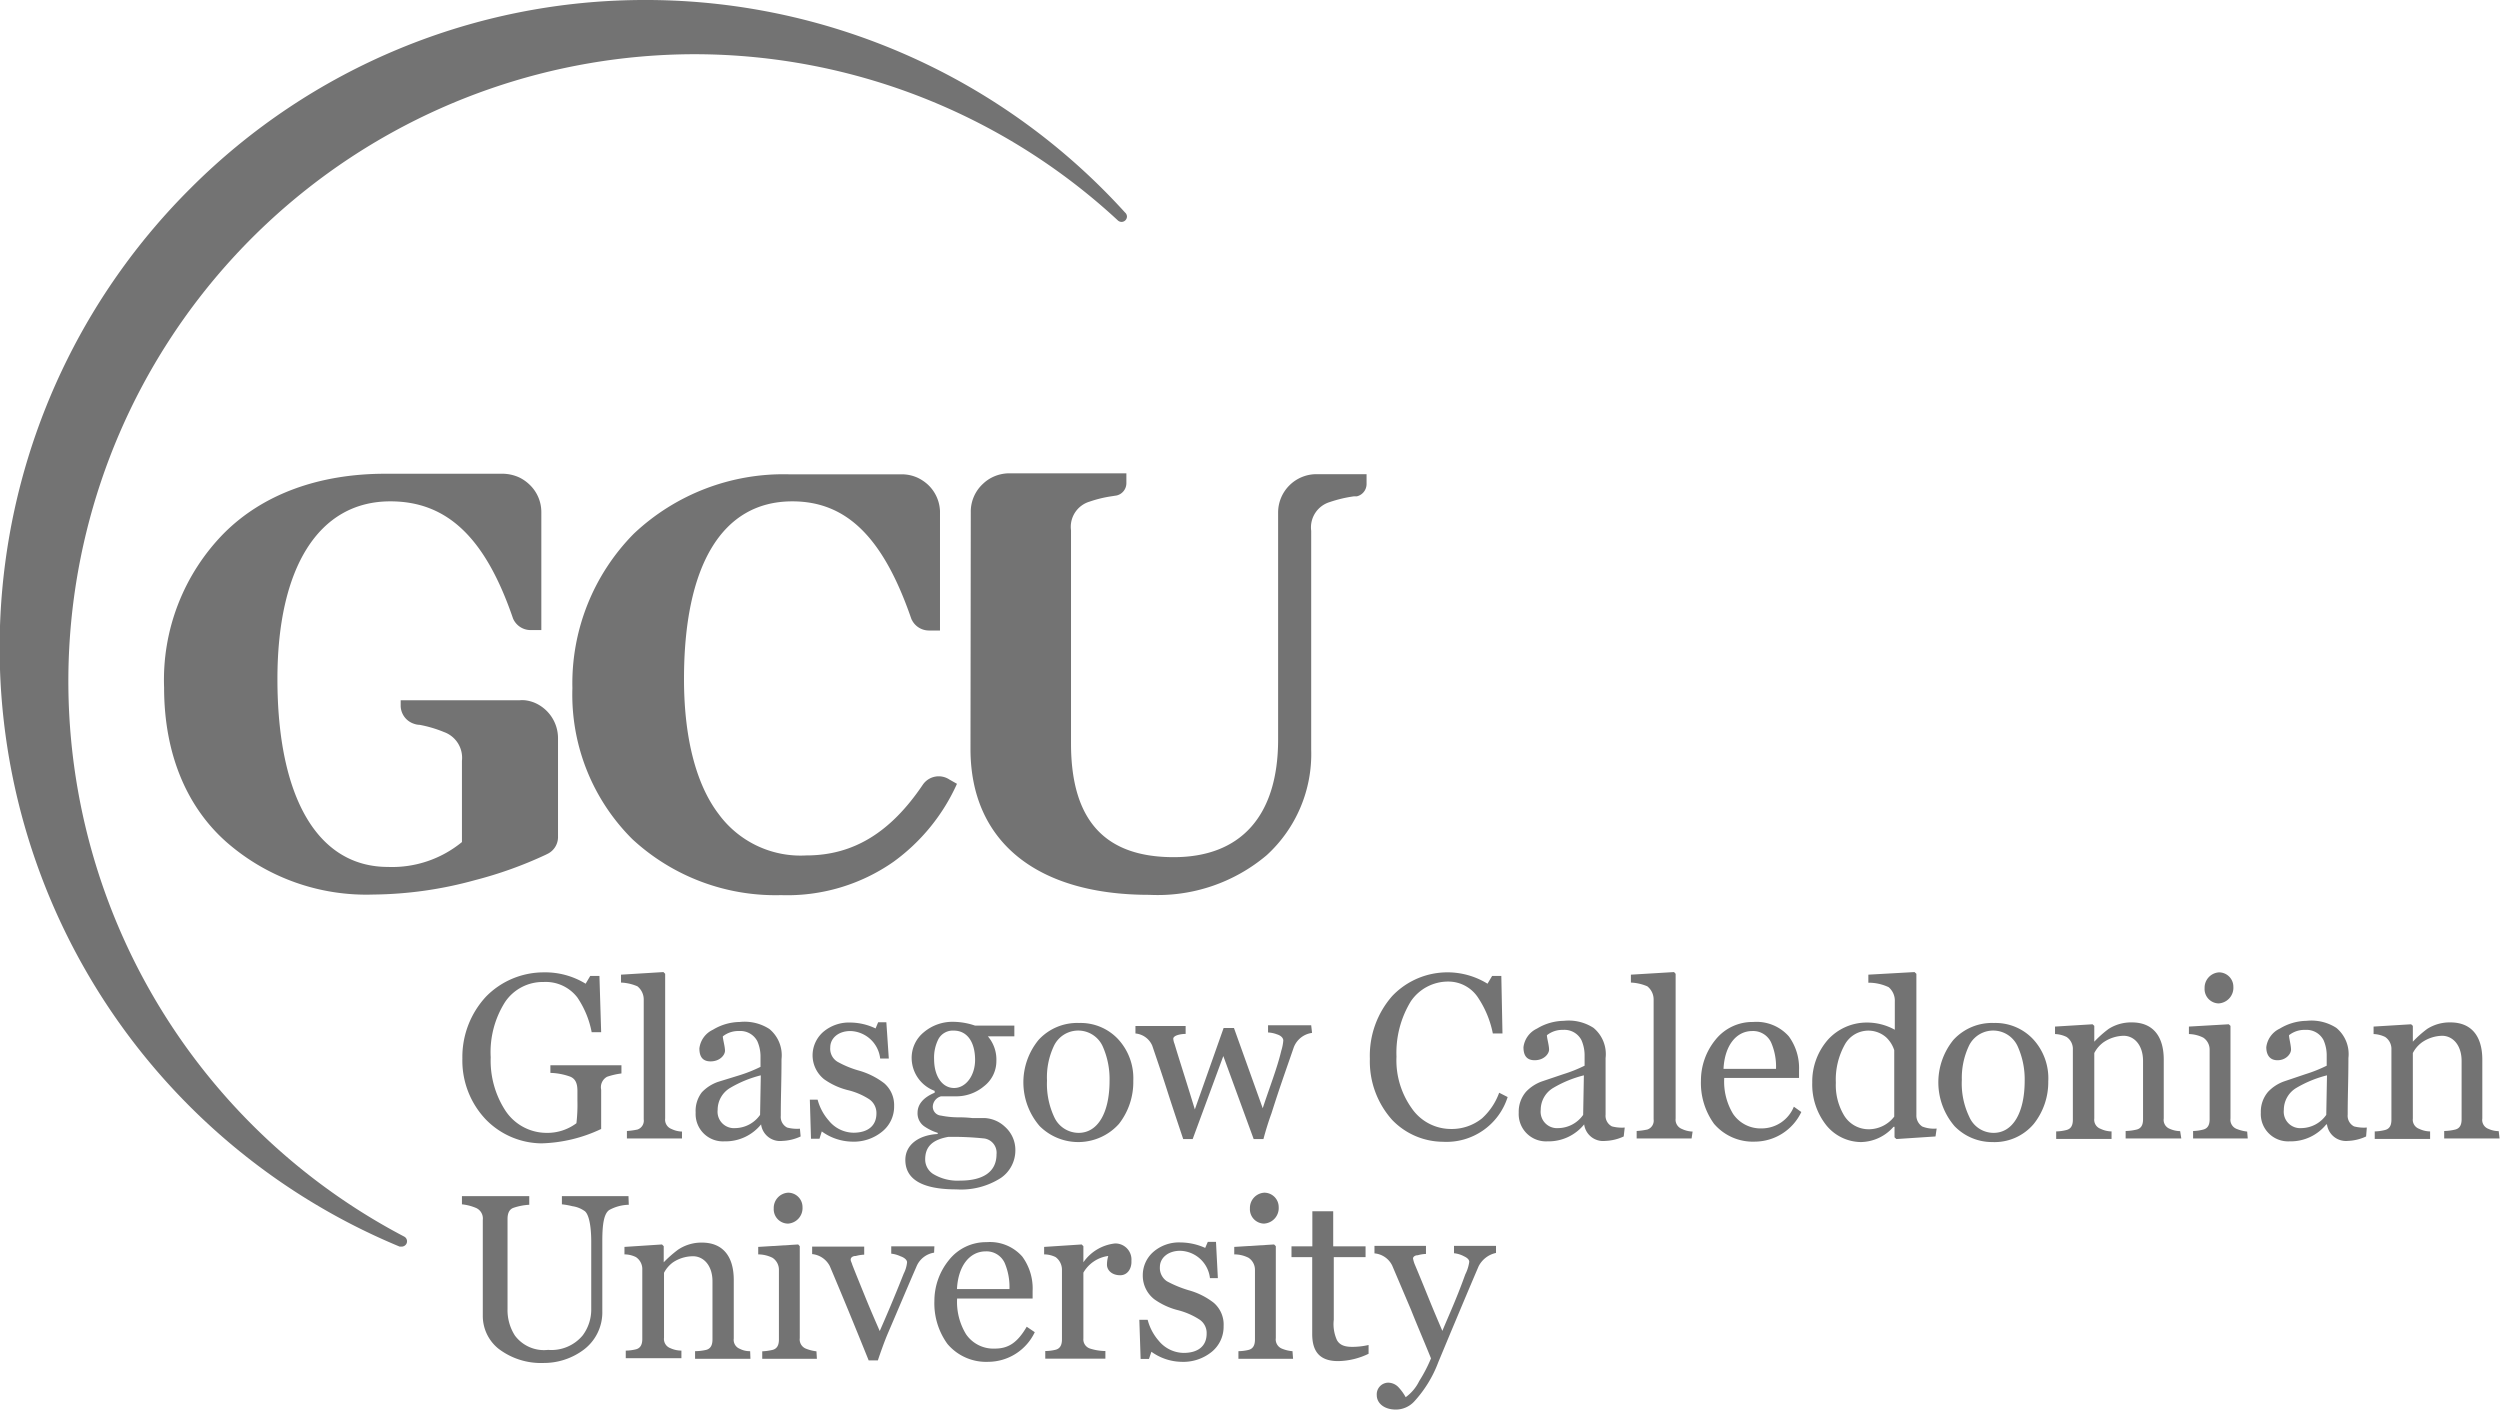 <svg viewBox="0 0 173.83 98.02" xmlns="http://www.w3.org/2000/svg"><g fill="#737373" transform="translate(-2.2 -3.23)"><path d="m30.13 89.91h-.14a45.08 45.08 0 0 1 -14.55-73.58 44.6 44.6 0 0 1 31.69-13.1h.24a45 45 0 0 1 33.05 14.77.39.39 0 0 1 .14.29.38.38 0 0 1 -.38.37.39.39 0 0 1 -.25-.1 43.35 43.35 0 0 0 -29.3-11.56h-.23a43.6 43.6 0 0 0 -20.1 82.21.37.37 0 0 1 .17.48.38.38 0 0 1 -.34.22z"/><path d="m69.7 38.86a2.63 2.63 0 0 1 .86-2 2.58 2.58 0 0 1 .67-.46 2.72 2.72 0 0 1 1.14-.26h8.15v.68a.88.88 0 0 1 -.67.86l-.51.08a8.46 8.46 0 0 0 -1.38.35 1.83 1.83 0 0 0 -1.29 2v14.82c0 5.49 2.49 7.9 7.14 7.9s7.26-2.85 7.26-8.18v-15.78a2.67 2.67 0 0 1 2.67-2.67h3.48v.68a.88.88 0 0 1 -.67.86h-.2a9 9 0 0 0 -1.69.4 1.84 1.84 0 0 0 -1.29 2v15.21a9.53 9.53 0 0 1 -3.09 7.34 11.75 11.75 0 0 1 -8.17 2.76c-7.9 0-12.43-3.77-12.43-10.14z"/><path d="m65.56 46.25a1.4 1.4 0 0 0 .09.17l-.09-.18z"/><path d="m68.21 57.43a1.34 1.34 0 0 0 -1.85.37c-2.22 3.29-4.8 4.91-8.1 4.91a7.06 7.06 0 0 1 -6.1-2.89c-1.44-1.89-2.4-5-2.4-9.38 0-7.82 2.6-12.35 7.53-12.35 3.79 0 6.33 2.53 8.27 8.15l.09.18a1.33 1.33 0 0 0 1.11.65h.8v-8.29a2.66 2.66 0 0 0 -.85-1.86 2.91 2.91 0 0 0 -.68-.46 2.67 2.67 0 0 0 -1.13-.25h-7.85a15.15 15.15 0 0 0 -10.78 4.13 14.81 14.81 0 0 0 -4.27 10.74 14.17 14.17 0 0 0 4.17 10.5 14.66 14.66 0 0 0 10.34 3.89 12.89 12.89 0 0 0 7.82-2.32 13.55 13.55 0 0 0 4.41-5.42z"/><path d="m39.41 52.11a2.49 2.49 0 0 0 -.71-.19 2.21 2.21 0 0 0 -.37 0h-8.27v.42a1.34 1.34 0 0 0 .94 1.22 1.22 1.22 0 0 0 .38.07 8.48 8.48 0 0 1 1.69.5 1.9 1.9 0 0 1 1.25 2v5.65a7.65 7.65 0 0 1 -5.14 1.73c-4.93 0-7.69-4.89-7.69-13.07 0-7.7 2.84-12.35 7.85-12.35 4 0 6.63 2.59 8.53 8.14a1.33 1.33 0 0 0 1.19.81h.78v-8.2a2.63 2.63 0 0 0 -.86-1.95 2.76 2.76 0 0 0 -.67-.46 2.84 2.84 0 0 0 -1.13-.26h-8.18c-4.65 0-8.53 1.44-11.22 4.13a14.53 14.53 0 0 0 -4.17 10.74c0 4.65 1.6 8.3 4.29 10.7a14.76 14.76 0 0 0 10.26 3.69 27.42 27.42 0 0 0 7.06-1 28.13 28.13 0 0 0 4.91-1.76l.2-.1a1.3 1.3 0 0 0 .67-1.11v-6.91a2.68 2.68 0 0 0 -1.59-2.44z"/><path d="m45.41 77.87a5 5 0 0 0 -1 .23.83.83 0 0 0 -.41.9v2.17.56a10.28 10.28 0 0 1 -4.16 1 5.48 5.48 0 0 1 -3.84-1.64 5.94 5.94 0 0 1 -1.65-4.26 6.17 6.17 0 0 1 1.65-4.31 5.61 5.61 0 0 1 4-1.68 5.37 5.37 0 0 1 2.92.79l.32-.54h.64l.12 3.91h-.66a6.42 6.42 0 0 0 -1-2.42 2.77 2.77 0 0 0 -2.34-1.07 3.16 3.16 0 0 0 -2.68 1.39 6.51 6.51 0 0 0 -1 3.85 6.36 6.36 0 0 0 1 3.67 3.43 3.43 0 0 0 2.86 1.58 3.37 3.37 0 0 0 2.1-.67 11.24 11.24 0 0 0 .07-1.56v-.67c0-.44-.08-.82-.48-1a4.39 4.39 0 0 0 -1.4-.27v-.53h4.94z"/><path d="m49.62 82.39h-3.83v-.52a5 5 0 0 0 .73-.1.65.65 0 0 0 .44-.71v-8.32a1.17 1.17 0 0 0 -.44-.93 3.19 3.19 0 0 0 -1.14-.26v-.55l2.95-.18.12.12v10.06a.69.69 0 0 0 .44.73 1.79 1.79 0 0 0 .73.18z"/><path d="m119.82 82.39h-3.82v-.52a5.1 5.1 0 0 0 .74-.1.65.65 0 0 0 .44-.71v-8.32a1.17 1.17 0 0 0 -.44-.93 3.24 3.24 0 0 0 -1.14-.26v-.55l3-.18.11.12v10.06a.69.69 0 0 0 .44.73 1.87 1.87 0 0 0 .74.18z"/><path d="m57.87 82.25a3.28 3.28 0 0 1 -1.28.31 1.33 1.33 0 0 1 -1.47-1.15 3.18 3.18 0 0 1 -2.55 1.18 1.9 1.9 0 0 1 -2-2 2.12 2.12 0 0 1 .43-1.41 2.83 2.83 0 0 1 1.14-.73l1.46-.45a9.93 9.93 0 0 0 1.48-.59v-.78a2.64 2.64 0 0 0 -.22-1 1.33 1.33 0 0 0 -1.28-.71 1.72 1.72 0 0 0 -1.12.37c0 .21.15.7.15 1s-.36.74-1 .74-.78-.44-.78-.91a1.65 1.65 0 0 1 .94-1.29 3.68 3.68 0 0 1 1.86-.54 3.18 3.18 0 0 1 2.07.49 2.37 2.37 0 0 1 .84 2.1c0 1.5-.05 2.55-.05 3.93a.83.83 0 0 0 .44.82 2.68 2.68 0 0 0 .89.08zm-2.77-4.25a8 8 0 0 0 -2.14.88 1.77 1.77 0 0 0 -.86 1.52 1.14 1.14 0 0 0 1.22 1.27 2.15 2.15 0 0 0 1.73-.92z"/><path d="m64.37 80.13a2.23 2.23 0 0 1 -.84 1.79 3.11 3.11 0 0 1 -2.1.69 3.67 3.67 0 0 1 -2.09-.71l-.16.51h-.59l-.08-2.72h.54a3.61 3.61 0 0 0 .78 1.46 2.25 2.25 0 0 0 1.71.84c1 0 1.6-.48 1.6-1.34a1.16 1.16 0 0 0 -.52-1 4.85 4.85 0 0 0 -1.5-.63 4.87 4.87 0 0 1 -1.62-.75 2.14 2.14 0 0 1 -.8-1.65 2.17 2.17 0 0 1 .72-1.62 2.76 2.76 0 0 1 1.93-.67 4.12 4.12 0 0 1 1.73.41l.18-.43h.57l.17 2.52h-.6a2.15 2.15 0 0 0 -2.07-1.91c-.86 0-1.4.52-1.4 1.13a1.06 1.06 0 0 0 .49 1 6.83 6.83 0 0 0 1.5.62 5.26 5.26 0 0 1 1.76.88 2 2 0 0 1 .69 1.58z"/><path d="m72.8 83.21a2.32 2.32 0 0 1 -1 1.92 5.12 5.12 0 0 1 -3.11.8c-2.37 0-3.54-.7-3.54-2.05 0-1.06.94-1.73 2.25-1.8v-.08a3.49 3.49 0 0 1 -.93-.45 1.1 1.1 0 0 1 -.47-.95c0-.57.39-1.06 1.19-1.39v-.13a2.45 2.45 0 0 1 -1.6-2.22 2.29 2.29 0 0 1 .85-1.86 3.1 3.1 0 0 1 2.12-.72 4.8 4.8 0 0 1 1.43.26h2.74v.75h-1.84a2.48 2.48 0 0 1 .59 1.71 2.2 2.2 0 0 1 -.85 1.75 3 3 0 0 1 -2 .71h-1a.77.77 0 0 0 -.57.69.62.62 0 0 0 .57.65 6.2 6.2 0 0 0 1.17.12c.23 0 .54 0 1 .05h.86a2.22 2.22 0 0 1 1.42.61 2.15 2.15 0 0 1 .72 1.63zm-2.16-.82a21 21 0 0 0 -2.51-.11c-1.16.21-1.6.73-1.6 1.57a1.2 1.2 0 0 0 .54 1 3.27 3.27 0 0 0 1.89.47c1.57 0 2.53-.59 2.53-1.83a1 1 0 0 0 -.85-1.1zm-2.12-7.5a1.14 1.14 0 0 0 -1.07.59 2.84 2.84 0 0 0 -.3 1.4c0 1.17.56 2 1.39 2s1.46-.88 1.46-1.95c0-1.26-.56-2.04-1.48-2.04z"/><path d="m80 81.38a3.8 3.8 0 0 1 -5.51.15 4.65 4.65 0 0 1 -.07-6 3.64 3.64 0 0 1 2.81-1.17 3.57 3.57 0 0 1 2.7 1.11 4 4 0 0 1 1.07 2.91 4.72 4.72 0 0 1 -1 3zm-1.12-5.38a1.87 1.87 0 0 0 -3.42 0 5.09 5.09 0 0 0 -.46 2.36 5.45 5.45 0 0 0 .52 2.58 1.87 1.87 0 0 0 1.68 1.06c1.32 0 2.15-1.37 2.15-3.63a5.58 5.58 0 0 0 -.47-2.37z"/><path d="m93.43 75.05a1.58 1.58 0 0 0 -1.27 1c-.54 1.57-1 2.84-1.55 4.59-.2.54-.41 1.22-.56 1.79h-.68l-2.11-5.77-2.13 5.77h-.66c-.39-1.17-.78-2.33-1.15-3.49s-.72-2.17-1-3a1.41 1.41 0 0 0 -1.17-.85v-.52h3.49v.55c-.34 0-.86.1-.86.34a1.22 1.22 0 0 0 .09.36c.33 1.11.74 2.35 1.41 4.55l2-5.66h.72l2 5.58c.46-1.42 1-2.77 1.29-4a3.18 3.18 0 0 0 .14-.71c0-.18-.17-.35-.44-.43a2 2 0 0 0 -.62-.13v-.5h3z"/><path d="m99 81.1a6.09 6.09 0 0 1 -1.55-4.25 6.28 6.28 0 0 1 1.55-4.36 5.3 5.3 0 0 1 6.63-.86l.32-.54h.64l.08 4h-.67a6.89 6.89 0 0 0 -1-2.45 2.47 2.47 0 0 0 -2.1-1.16 3.13 3.13 0 0 0 -2.6 1.37 6.86 6.86 0 0 0 -1 3.85 5.74 5.74 0 0 0 1.06 3.59 3.31 3.31 0 0 0 2.75 1.44 3.35 3.35 0 0 0 2.14-.74 4.44 4.44 0 0 0 1.19-1.78l.59.3a4.46 4.46 0 0 1 -4.5 3.11 4.94 4.94 0 0 1 -3.53-1.52z"/><path d="m115.1 82.25a3.28 3.28 0 0 1 -1.28.31 1.33 1.33 0 0 1 -1.47-1.15 3.18 3.18 0 0 1 -2.55 1.18 1.9 1.9 0 0 1 -2-2 2.12 2.12 0 0 1 .51-1.45 2.83 2.83 0 0 1 1.14-.73l1.45-.49a9.93 9.93 0 0 0 1.48-.59v-.78a2.64 2.64 0 0 0 -.22-1 1.33 1.33 0 0 0 -1.28-.71 1.72 1.72 0 0 0 -1.12.37c0 .21.15.7.15 1s-.36.74-1 .74-.78-.44-.78-.91a1.65 1.65 0 0 1 .94-1.29 3.68 3.68 0 0 1 1.86-.54 3.18 3.18 0 0 1 2.07.49 2.37 2.37 0 0 1 .84 2.1v3.93a.83.83 0 0 0 .44.82 2.68 2.68 0 0 0 .89.08zm-2.77-4.25a8 8 0 0 0 -2.14.88 1.77 1.77 0 0 0 -.86 1.52 1.14 1.14 0 0 0 1.22 1.27 2.15 2.15 0 0 0 1.73-.92z"/><path d="m127.45 80.55a3.6 3.6 0 0 1 -3.23 2.06 3.55 3.55 0 0 1 -2.84-1.24 4.84 4.84 0 0 1 -.91-3 4.49 4.49 0 0 1 1-2.83 3.29 3.29 0 0 1 2.63-1.25 3 3 0 0 1 2.48 1 3.73 3.73 0 0 1 .71 2.36v.53h-5.2a4.33 4.33 0 0 0 .62 2.51 2.31 2.31 0 0 0 2 1 2.41 2.41 0 0 0 2.22-1.51zm-1.76-3a4.21 4.21 0 0 0 -.33-1.81 1.38 1.38 0 0 0 -1.32-.82c-1.11 0-1.92 1-2 2.63z"/><path d="m136.78 82.25-2.72.18-.13-.12v-.73h-.07a3.08 3.08 0 0 1 -2.27 1.06 3.14 3.14 0 0 1 -2.38-1.14 4.56 4.56 0 0 1 -1-3 4.41 4.41 0 0 1 1.11-3 3.65 3.65 0 0 1 2.63-1.17 4 4 0 0 1 2 .5v-1.96a1.23 1.23 0 0 0 -.43-1 3.24 3.24 0 0 0 -1.41-.31v-.56l3.21-.18.13.12v9.82a.91.91 0 0 0 .41.8 2.21 2.21 0 0 0 1 .14zm-2.87-6a2.13 2.13 0 0 0 -.56-.89 1.87 1.87 0 0 0 -2.87.49 5 5 0 0 0 -.63 2.66 4.1 4.1 0 0 0 .55 2.24 2 2 0 0 0 1.75 1 2.24 2.24 0 0 0 1.76-.88z"/><path d="m143.61 81.38a3.57 3.57 0 0 1 -2.88 1.26 3.63 3.63 0 0 1 -2.63-1.11 4.68 4.68 0 0 1 -.07-6 3.64 3.64 0 0 1 2.81-1.17 3.59 3.59 0 0 1 2.71 1.11 4 4 0 0 1 1.07 2.95 4.67 4.67 0 0 1 -1.01 2.96zm-1.11-5.38a1.87 1.87 0 0 0 -3.42 0 5.22 5.22 0 0 0 -.47 2.31 5.33 5.33 0 0 0 .52 2.58 1.84 1.84 0 0 0 1.69 1.11c1.32 0 2.16-1.37 2.16-3.63a5.58 5.58 0 0 0 -.48-2.37z"/><path d="m153.87 82.39h-3.87v-.52a3.59 3.59 0 0 0 .77-.1c.31-.08.44-.32.44-.71v-4.06c0-1.11-.62-1.75-1.35-1.75a2.57 2.57 0 0 0 -1.41.46 2.12 2.12 0 0 0 -.63.74v4.55a.67.67 0 0 0 .44.72 1.85 1.85 0 0 0 .76.18v.52h-3.85v-.52a3.05 3.05 0 0 0 .72-.1c.31-.08.44-.32.44-.71v-4.88a1 1 0 0 0 -.44-.88 2 2 0 0 0 -.8-.2v-.52l2.61-.16.12.11v1.1a7.58 7.58 0 0 1 1-.89 2.9 2.9 0 0 1 1.61-.45c1.5 0 2.22 1 2.22 2.59v4.09a.66.66 0 0 0 .42.72 1.85 1.85 0 0 0 .72.16z"/><path d="m158.49 82.39h-3.8v-.52a3 3 0 0 0 .71-.1c.31-.08.44-.32.44-.71v-4.85a1 1 0 0 0 -.44-.83 2.33 2.33 0 0 0 -1-.25v-.52l2.77-.16.12.11v6.44a.68.68 0 0 0 .44.73 2.71 2.71 0 0 0 .72.18zm-2-9.39a1 1 0 0 1 -1-1.06 1.07 1.07 0 0 1 1-1.1 1 1 0 0 1 1 1 1.09 1.09 0 0 1 -1.04 1.16z"/><path d="m59 97.71h-3.8v-.52a3.91 3.91 0 0 0 .72-.1c.31-.08.44-.33.44-.72v-4.84a1 1 0 0 0 -.44-.84 2.27 2.27 0 0 0 -1-.24v-.52l2.78-.17.11.12v6.39a.69.69 0 0 0 .44.74 2.82 2.82 0 0 0 .72.18zm-2-9.4a1 1 0 0 1 -1-1.06 1.06 1.06 0 0 1 1-1.09 1 1 0 0 1 1 1 1.08 1.08 0 0 1 -1 1.15z"/><path d="m92.11 97.71h-3.8v-.53a3.06 3.06 0 0 0 .71-.09c.31-.08.44-.33.44-.72v-4.85a1 1 0 0 0 -.44-.83 2.18 2.18 0 0 0 -1-.24v-.52l2.77-.17.12.12v6.39a.69.69 0 0 0 .44.74 2.37 2.37 0 0 0 .72.17zm-2-9.4a1 1 0 0 1 -1-1.06 1.06 1.06 0 0 1 1-1.09 1 1 0 0 1 1 1 1.08 1.08 0 0 1 -1.04 1.15z"/><path d="m166.72 82.25a3.28 3.28 0 0 1 -1.28.31 1.33 1.33 0 0 1 -1.44-1.15h-.05a3.18 3.18 0 0 1 -2.55 1.18 1.9 1.9 0 0 1 -2-2 2.12 2.12 0 0 1 .51-1.45 2.83 2.83 0 0 1 1.14-.73l1.45-.49a9.93 9.93 0 0 0 1.48-.59v-.78a2.64 2.64 0 0 0 -.22-1 1.34 1.34 0 0 0 -1.28-.71 1.72 1.72 0 0 0 -1.12.37c0 .21.14.7.14 1s-.35.74-.94.74-.78-.44-.78-.91a1.65 1.65 0 0 1 .94-1.29 3.68 3.68 0 0 1 1.86-.54 3.2 3.2 0 0 1 2.07.49 2.37 2.37 0 0 1 .84 2.1c0 1.5-.05 2.55-.05 3.93a.83.83 0 0 0 .44.82 2.68 2.68 0 0 0 .89.08zm-2.72-4.25a8 8 0 0 0 -2.14.88 1.77 1.77 0 0 0 -.86 1.52 1.14 1.14 0 0 0 1.22 1.27 2.15 2.15 0 0 0 1.73-.92z"/><path d="m176 82.39h-3.85v-.52a3.59 3.59 0 0 0 .77-.1c.31-.08.44-.32.44-.71v-4.06c0-1.11-.62-1.75-1.36-1.75a2.57 2.57 0 0 0 -1.4.46 2.12 2.12 0 0 0 -.63.74v4.55a.67.67 0 0 0 .44.72 1.81 1.81 0 0 0 .76.18v.52h-3.85v-.52a3.13 3.13 0 0 0 .72-.1c.31-.08.44-.32.44-.71v-4.88a1 1 0 0 0 -.44-.88 2 2 0 0 0 -.8-.2v-.52l2.61-.16.12.11v1.1a7.58 7.58 0 0 1 1-.89 2.9 2.9 0 0 1 1.61-.45c1.5 0 2.22 1 2.22 2.59v4.09a.66.66 0 0 0 .42.72 1.77 1.77 0 0 0 .72.16z"/><path d="m45.92 87a2.94 2.94 0 0 0 -1.35.36c-.38.25-.49 1-.49 2.16v4.88a3.25 3.25 0 0 1 -1.42 2.77 4.62 4.62 0 0 1 -2.66.83 4.86 4.86 0 0 1 -3.15-1 2.92 2.92 0 0 1 -1.08-2.27v-6.68a.8.8 0 0 0 -.45-.82 3.39 3.39 0 0 0 -1-.26v-.57h4.68v.6a4.08 4.08 0 0 0 -1.06.2c-.37.11-.45.46-.45.8v6.25a3.27 3.27 0 0 0 .51 1.84 2.52 2.52 0 0 0 2.31 1 2.83 2.83 0 0 0 2.4-1 3 3 0 0 0 .6-1.85v-4.66c0-1.17-.18-2-.5-2.17a1.9 1.9 0 0 0 -.81-.31 5 5 0 0 0 -.73-.13v-.57h4.63z"/><path d="m54.38 97.71h-3.85v-.53a3.54 3.54 0 0 0 .77-.09c.31-.08.44-.33.44-.72v-4.05c0-1.1-.62-1.74-1.35-1.74a2.52 2.52 0 0 0 -1.39.42 2.1 2.1 0 0 0 -.63.73v4.52a.68.68 0 0 0 .44.72 1.86 1.86 0 0 0 .77.17v.53h-3.87v-.53a3.06 3.06 0 0 0 .71-.09c.31-.08.44-.33.44-.72v-4.81a1 1 0 0 0 -.44-.88 1.81 1.81 0 0 0 -.8-.19v-.52l2.61-.17.12.12v1.12a8.19 8.19 0 0 1 1-.88 2.92 2.92 0 0 1 1.65-.49c1.5 0 2.22 1 2.22 2.6v4.07a.67.67 0 0 0 .43.72 1.49 1.49 0 0 0 .71.16z"/><path d="m67.15 90.33a1.59 1.59 0 0 0 -1.24 1c-.63 1.44-1.28 3-2 4.67-.21.5-.47 1.22-.67 1.82h-.64c-1-2.48-1.79-4.4-2.7-6.55a1.55 1.55 0 0 0 -1.23-.84v-.52h3.62v.56a2.57 2.57 0 0 0 -.58.09c-.25 0-.36.13-.36.25s.06.18.11.36c.21.54.52 1.3.91 2.26s.74 1.75 1 2.35c.4-.91 1-2.3 1.67-4a2.16 2.16 0 0 0 .23-.78c0-.18-.22-.34-.46-.42a2 2 0 0 0 -.64-.18v-.51h3z"/><path d="m74.15 95.86a3.6 3.6 0 0 1 -3.23 2.06 3.52 3.52 0 0 1 -2.84-1.24 4.81 4.81 0 0 1 -.91-3 4.5 4.5 0 0 1 1-2.82 3.28 3.28 0 0 1 2.63-1.26 3 3 0 0 1 2.48 1 3.76 3.76 0 0 1 .72 2.4v.52h-5.25a4.31 4.31 0 0 0 .62 2.48 2.3 2.3 0 0 0 2 1c.93 0 1.56-.39 2.22-1.52zm-1.76-3a4.27 4.27 0 0 0 -.33-1.81 1.39 1.39 0 0 0 -1.32-.81c-1.11 0-1.92 1-2 2.62z"/><path d="m80.09 91.9c-.59 0-.92-.36-.92-.73a2.12 2.12 0 0 1 .09-.61 2.35 2.35 0 0 0 -1.73 1.16v4.57a.67.67 0 0 0 .47.71 3.62 3.62 0 0 0 1.06.17v.53h-4.18v-.53a3.08 3.08 0 0 0 .72-.09c.31-.08.44-.33.44-.72v-4.84a1.09 1.09 0 0 0 -.44-.88 1.81 1.81 0 0 0 -.8-.19v-.52l2.61-.17.12.12v1.12a3.08 3.08 0 0 1 2.2-1.31 1.12 1.12 0 0 1 1.14 1.21c.03.49-.24 1-.78 1z"/><path d="m87.28 95.44a2.25 2.25 0 0 1 -.83 1.79 3.14 3.14 0 0 1 -2.11.69 3.68 3.68 0 0 1 -2.08-.7l-.17.5h-.58l-.09-2.72h.58a3.58 3.58 0 0 0 .78 1.47 2.28 2.28 0 0 0 1.72.83c1 0 1.6-.47 1.6-1.34a1.12 1.12 0 0 0 -.53-1 5.09 5.09 0 0 0 -1.5-.64 4.91 4.91 0 0 1 -1.61-.75 2.08 2.08 0 0 1 -.8-1.65 2.15 2.15 0 0 1 .72-1.63 2.72 2.72 0 0 1 1.92-.67 4.24 4.24 0 0 1 1.7.38l.18-.42h.57l.13 2.52h-.55a2.14 2.14 0 0 0 -2.07-1.9c-.87 0-1.41.52-1.41 1.12a1.11 1.11 0 0 0 .49 1 7.91 7.91 0 0 0 1.5.62 5 5 0 0 1 1.76.88 2 2 0 0 1 .68 1.62z"/><path d="m97.36 97.36a5 5 0 0 1 -2.12.51c-1.31 0-1.8-.7-1.8-1.89v-5.34h-1.44v-.75h1.45v-2.44h1.45v2.44h2.25v.75h-2.21v4.36a2.69 2.69 0 0 0 .22 1.41c.18.32.49.47 1.06.47a5.17 5.17 0 0 0 1.14-.13z"/><path d="m98.7 99.37a1 1 0 0 1 .76.34 3.43 3.43 0 0 1 .48.67 3 3 0 0 0 .94-1.12 10.1 10.1 0 0 0 .82-1.58c-.51-1.26-1-2.39-1.39-3.38l-1.31-3.08a1.52 1.52 0 0 0 -1.23-.84v-.52h3.58v.56a2.28 2.28 0 0 0 -.57.09c-.22 0-.33.13-.33.22a2.05 2.05 0 0 0 .11.39c.22.52.53 1.27.93 2.26s.74 1.78 1 2.39c.47-1.13 1-2.27 1.59-3.92a2.83 2.83 0 0 0 .28-.88c0-.15-.13-.28-.37-.39a1.86 1.86 0 0 0 -.69-.21v-.51h2.92v.49a1.77 1.77 0 0 0 -1.21.93c-.63 1.47-1.19 2.81-1.69 4s-.87 2.09-1.11 2.66a8.39 8.39 0 0 1 -1.67 2.73 1.74 1.74 0 0 1 -1.28.57c-.84 0-1.33-.46-1.33-1a.81.81 0 0 1 .77-.87z"/></g></svg>
